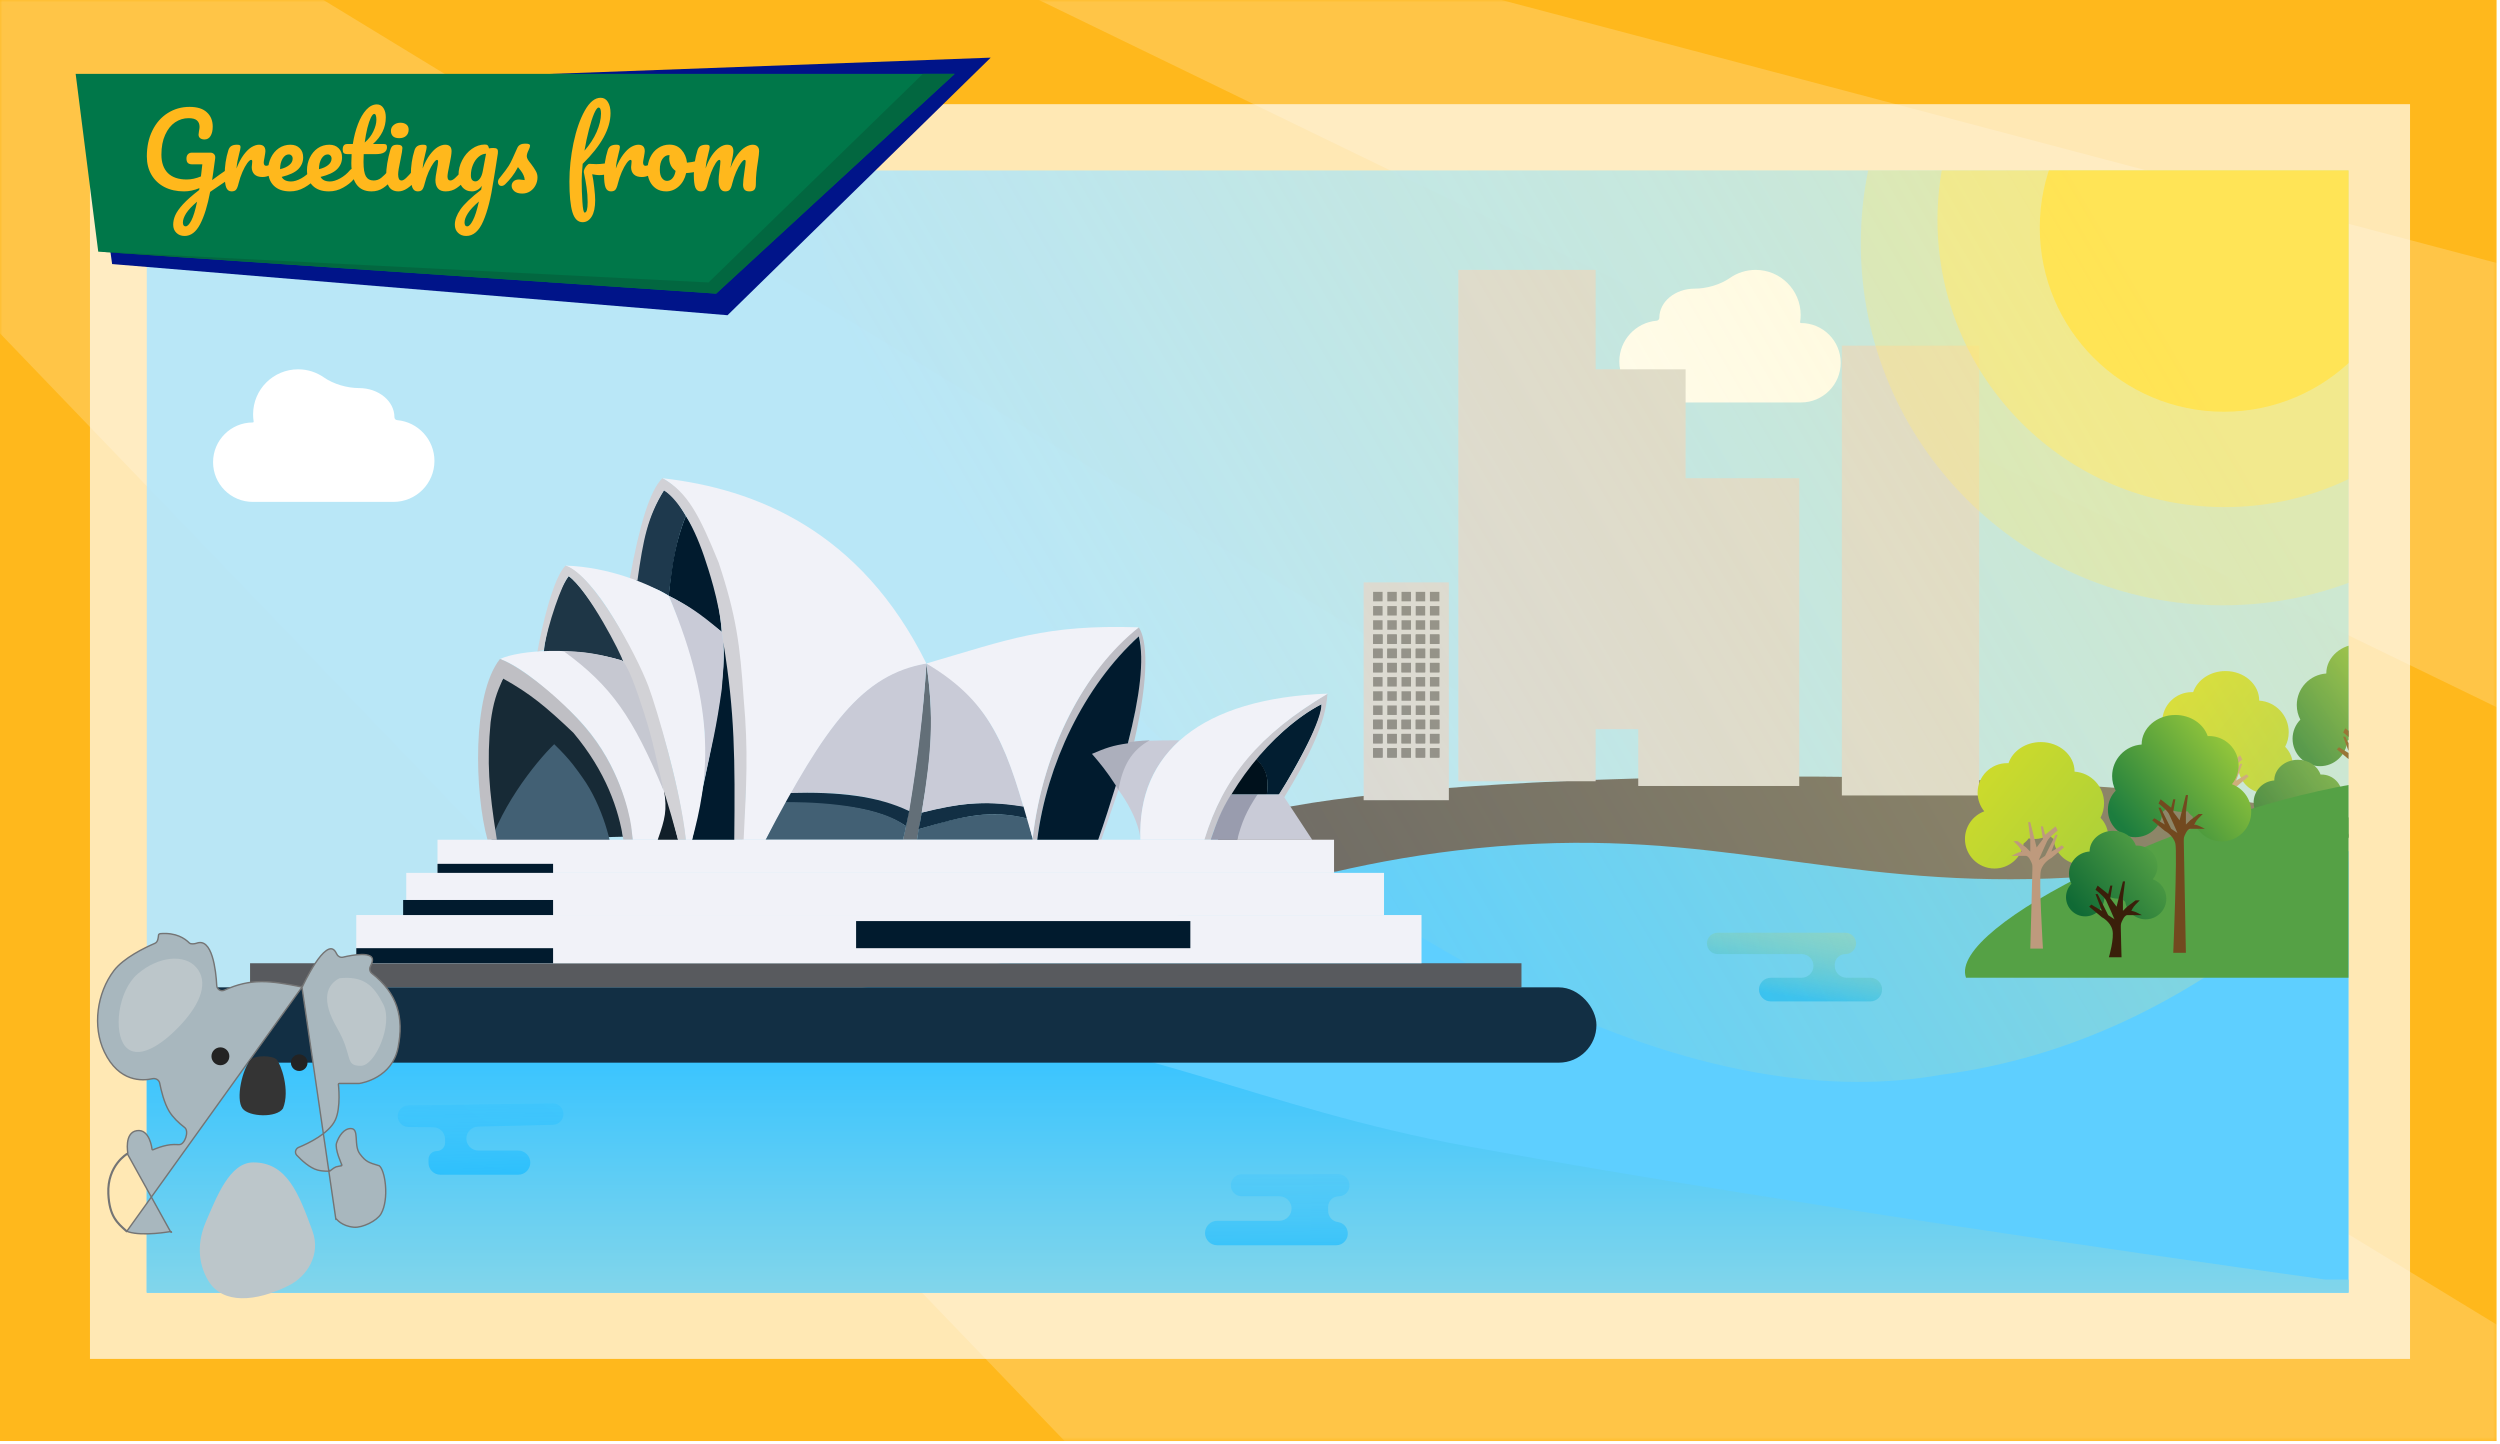 <svg width="528" height="305" viewBox="0 0 528 305" fill="none" xmlns="http://www.w3.org/2000/svg">
<path d="M0 0H527.277V304.345H0V0Z" fill="#FFB81C"/>
<mask id="mask0_102_275" style="mask-type:alpha" maskUnits="userSpaceOnUse" x="0" y="0" width="528" height="305">
<path d="M0 0H527.277V304.345H0V0Z" fill="#FFB81C"/>
</mask>
<g mask="url(#mask0_102_275)">
<path d="M-66.575 1.141L-14.076 -50.217L609.45 329.834L441.3 529.56L-66.575 1.141Z" fill="white" fill-opacity="0.19"/>
<path d="M190.025 -14.266L214.183 -27.201L828.198 135.053L734.993 250.133L190.025 -14.266Z" fill="white" fill-opacity="0.19"/>
</g>
<rect x="19" y="22" width="490" height="265" fill="white" fill-opacity="0.67"/>
<g clip-path="url(#clip0_102_275)">
<rect width="465" height="237" transform="translate(31 36)" fill="#AFE5FF" fill-opacity="0.87"/>
<path fill-rule="evenodd" clip-rule="evenodd" d="M365.708 85C361.743 85 354.616 85 350.651 85C345.873 85 342 81.127 342 76.349C342 71.827 345.469 68.116 349.891 67.731C350.21 67.703 350.453 67.424 350.453 67.104C350.453 63.712 353.794 60.962 357.915 60.962C360.422 60.962 363.304 60.136 365.361 58.703C366.901 57.629 368.773 57 370.792 57C376.044 57 380.302 61.258 380.302 66.509C380.302 67.02 380.261 67.522 380.184 68.011C380.166 68.124 380.254 68.226 380.368 68.226C385 68.226 388.755 71.981 388.755 76.613C388.755 81.245 385 85 380.368 85C376.445 85 369.631 85 365.708 85Z" fill="white"/>
<ellipse cx="376.5" cy="176.5" rx="119.5" ry="12.5" fill="#6C6965"/>
<path d="M201.518 205.391C129.889 218.504 15.868 225.244 15.868 225.244H10V301H504V178.746C504 178.746 460.877 184.498 433.048 185.538C387.371 187.244 361.746 174.902 316.216 178.746C270.269 182.625 246.804 197.101 201.518 205.391Z" fill="#5ECFFF"/>
<path fill-rule="evenodd" clip-rule="evenodd" d="M491.313 142.232L491.313 142.246C487.833 142.476 485.081 145.371 485.081 148.909C485.081 150.021 485.353 151.069 485.834 151.992C484.818 153.034 484.191 154.459 484.191 156.031C484.191 159.227 486.782 161.817 489.978 161.817C493.019 161.817 495.513 159.471 495.747 156.489C496.095 156.23 496.405 155.921 496.665 155.572C497.562 156.144 498.628 156.476 499.77 156.476C500.196 156.476 500.61 156.43 501.009 156.343C501.298 156.759 501.656 157.123 502.067 157.419C502.521 160.413 505.107 162.708 508.228 162.708C511.669 162.708 514.459 159.918 514.459 156.476C514.459 153.792 512.762 151.504 510.383 150.627C511.262 149.553 511.789 148.179 511.789 146.683C511.789 143.242 508.999 140.452 505.557 140.452C505.459 140.452 505.361 140.454 505.264 140.458C504.392 137.881 501.664 136 498.435 136C494.502 136 491.313 138.79 491.313 142.232Z" fill="url(#paint0_linear_102_275)"/>
<path d="M500.661 152.915H501.106L500.661 156.476V159.147L501.551 158.257L503.331 156.921H504.222C504.222 156.921 503.911 157.245 503.331 157.811C502.752 158.378 502.441 159.147 502.441 159.147C502.441 159.147 502.886 159.147 503.777 159.592L504.667 160.037H501.551C501.551 160.037 501.106 160.037 500.661 160.927C500.216 161.818 500.216 161.818 500.216 162.708C500.216 163.598 500.661 186.232 500.661 186.232H497.99C497.99 186.232 498.88 164.933 498.435 163.153C497.99 161.372 496.209 160.482 496.209 160.482L493.539 158.257L493.984 157.811L496.209 159.147L494.874 155.586H495.319L497.545 160.037L498.88 160.927C498.88 160.927 497.545 157.811 497.1 156.921C496.655 156.031 494.874 154.696 494.874 154.696L495.319 153.805L497.545 155.586L497.99 153.805H498.435L497.99 156.476L499.325 158.257L500.661 152.915Z" fill="#72491F"/>
<path fill-rule="evenodd" clip-rule="evenodd" d="M477.147 147.957L477.147 147.972C480.626 148.201 483.378 151.096 483.378 154.634C483.378 155.746 483.106 156.795 482.625 157.717C483.642 158.76 484.268 160.185 484.268 161.756C484.268 164.952 481.678 167.543 478.482 167.543C475.44 167.543 472.947 165.196 472.713 162.215C472.364 161.956 472.055 161.647 471.795 161.298C470.898 161.87 469.832 162.201 468.689 162.201C468.264 162.201 467.85 162.155 467.45 162.068C467.161 162.484 466.803 162.848 466.393 163.144C465.938 166.139 463.353 168.433 460.232 168.433C456.79 168.433 454 165.643 454 162.201C454 159.517 455.697 157.229 458.077 156.352C457.198 155.278 456.671 153.905 456.671 152.409C456.671 148.967 459.461 146.177 462.903 146.177C463.001 146.177 463.098 146.179 463.195 146.184C464.068 143.606 466.795 141.726 470.025 141.726C473.958 141.726 477.147 144.516 477.147 147.957Z" fill="url(#paint1_linear_102_275)"/>
<path d="M467.799 158.641H467.354L467.799 162.202V164.872L466.909 163.982L465.128 162.647H464.238C464.238 162.647 464.549 162.97 465.128 163.537C465.708 164.104 466.018 164.872 466.018 164.872C466.018 164.872 465.573 164.872 464.683 165.317L463.793 165.763H466.909C466.909 165.763 467.354 165.763 467.799 166.653C468.244 167.543 468.244 167.543 468.244 168.433C468.244 169.324 467.799 185.348 467.799 185.348H470.47C470.47 185.348 469.579 170.659 470.024 168.878C470.47 167.098 472.25 166.208 472.25 166.208L474.921 163.982L474.476 163.537L472.25 164.872L473.585 161.311H473.14L470.915 165.763L469.579 166.653C469.579 166.653 470.915 163.537 471.36 162.647C471.805 161.756 473.585 160.421 473.585 160.421L473.14 159.531L470.915 161.311L470.47 159.531H470.024L470.47 162.202L469.134 163.982L467.799 158.641Z" fill="#BE9A7D"/>
<path fill-rule="evenodd" clip-rule="evenodd" d="M480.327 164.828L480.327 164.838C477.891 164.999 475.965 167.025 475.965 169.502C475.965 170.28 476.155 171.014 476.492 171.66C475.78 172.39 475.342 173.387 475.342 174.487C475.342 176.724 477.155 178.538 479.393 178.538C481.522 178.538 483.267 176.895 483.431 174.808C483.675 174.627 483.891 174.41 484.073 174.167C484.701 174.567 485.447 174.799 486.247 174.799C486.545 174.799 486.835 174.767 487.115 174.706C487.317 174.997 487.568 175.252 487.855 175.459C488.173 177.555 489.983 179.161 492.168 179.161C494.577 179.161 496.53 177.208 496.53 174.799C496.53 172.92 495.342 171.318 493.676 170.704C494.291 169.952 494.66 168.991 494.66 167.944C494.66 165.535 492.707 163.582 490.298 163.582C490.229 163.582 490.161 163.583 490.093 163.586C489.482 161.782 487.573 160.466 485.313 160.466C482.559 160.466 480.327 162.419 480.327 164.828Z" fill="url(#paint2_linear_102_275)"/>
<path d="M487.36 171.149H487.805L487.36 174.71V177.381L488.25 176.49L490.031 175.155H490.921C490.921 175.155 490.61 175.479 490.031 176.045C489.451 176.612 489.14 177.381 489.14 177.381C489.14 177.381 489.585 177.381 490.476 177.826L491.366 178.271H488.25C488.25 178.271 487.805 178.271 487.36 179.161C486.915 180.051 486.915 180.051 486.915 180.942C486.915 181.832 487.069 187.173 487.069 187.173H484.398C484.398 187.173 485.579 183.167 485.134 181.387C484.689 179.606 482.909 178.716 482.909 178.716L480.238 176.49L480.683 176.045L482.909 177.381L481.573 173.82H482.018L484.244 178.271L485.579 179.161C485.579 179.161 484.244 176.045 483.799 175.155C483.354 174.265 481.573 172.929 481.573 172.929L482.018 172.039L484.244 173.82L484.689 172.039H485.134L484.689 174.71L486.024 176.49L487.36 171.149Z" fill="#3A1F0A"/>
<path d="M310.198 242.145C381.827 255.257 491.132 270.244 491.132 270.244H497V346H3V223.746C3 223.746 46.671 222.706 74.5 223.746C120.176 225.452 149.97 211.656 195.5 215.5C241.447 219.379 264.912 233.855 310.198 242.145Z" fill="url(#paint3_linear_102_275)"/>
<rect x="288" y="123" width="18" height="46" fill="#D9D9D9"/>
<rect x="308" y="57" width="29" height="108" fill="#D9D9D9"/>
<rect x="333" y="78" width="23" height="76" fill="#D9D9D9"/>
<rect x="346" y="101" width="34" height="65" fill="#D9D9D9"/>
<rect x="389" y="73" width="29" height="95" fill="#D9D9D9"/>
<rect x="290" y="125" width="2" height="2" fill="#8B8B8B"/>
<rect x="293" y="125" width="2" height="2" fill="#8B8B8B"/>
<rect x="296" y="125" width="2" height="2" fill="#8B8B8B"/>
<rect x="299" y="125" width="2" height="2" fill="#8B8B8B"/>
<rect x="302" y="125" width="2" height="2" fill="#8B8B8B"/>
<rect x="290" y="128" width="2" height="2" fill="#8B8B8B"/>
<rect x="293" y="128" width="2" height="2" fill="#8B8B8B"/>
<rect x="296" y="128" width="2" height="2" fill="#8B8B8B"/>
<rect x="299" y="128" width="2" height="2" fill="#8B8B8B"/>
<rect x="302" y="128" width="2" height="2" fill="#8B8B8B"/>
<rect x="290" y="131" width="2" height="2" fill="#8B8B8B"/>
<rect x="293" y="131" width="2" height="2" fill="#8B8B8B"/>
<rect x="296" y="131" width="2" height="2" fill="#8B8B8B"/>
<rect x="299" y="131" width="2" height="2" fill="#8B8B8B"/>
<rect x="302" y="131" width="2" height="2" fill="#8B8B8B"/>
<rect x="290" y="134" width="2" height="2" fill="#8B8B8B"/>
<rect x="293" y="134" width="2" height="2" fill="#8B8B8B"/>
<rect x="296" y="134" width="2" height="2" fill="#8B8B8B"/>
<rect x="299" y="134" width="2" height="2" fill="#8B8B8B"/>
<rect x="302" y="134" width="2" height="2" fill="#8B8B8B"/>
<rect x="290" y="137" width="2" height="2" fill="#8B8B8B"/>
<rect x="293" y="137" width="2" height="2" fill="#8B8B8B"/>
<rect x="296" y="137" width="2" height="2" fill="#8B8B8B"/>
<rect x="299" y="137" width="2" height="2" fill="#8B8B8B"/>
<rect x="302" y="137" width="2" height="2" fill="#8B8B8B"/>
<rect x="290" y="140" width="2" height="2" fill="#8B8B8B"/>
<rect x="293" y="140" width="2" height="2" fill="#8B8B8B"/>
<rect x="296" y="140" width="2" height="2" fill="#8B8B8B"/>
<rect x="299" y="140" width="2" height="2" fill="#8B8B8B"/>
<rect x="302" y="140" width="2" height="2" fill="#8B8B8B"/>
<rect x="290" y="134" width="2" height="2" fill="#8B8B8B"/>
<rect x="293" y="134" width="2" height="2" fill="#8B8B8B"/>
<rect x="296" y="134" width="2" height="2" fill="#8B8B8B"/>
<rect x="299" y="134" width="2" height="2" fill="#8B8B8B"/>
<rect x="302" y="134" width="2" height="2" fill="#8B8B8B"/>
<rect x="290" y="137" width="2" height="2" fill="#8B8B8B"/>
<rect x="293" y="137" width="2" height="2" fill="#8B8B8B"/>
<rect x="296" y="137" width="2" height="2" fill="#8B8B8B"/>
<rect x="299" y="137" width="2" height="2" fill="#8B8B8B"/>
<rect x="302" y="137" width="2" height="2" fill="#8B8B8B"/>
<rect x="290" y="140" width="2" height="2" fill="#8B8B8B"/>
<rect x="293" y="140" width="2" height="2" fill="#8B8B8B"/>
<rect x="296" y="140" width="2" height="2" fill="#8B8B8B"/>
<rect x="299" y="140" width="2" height="2" fill="#8B8B8B"/>
<rect x="302" y="140" width="2" height="2" fill="#8B8B8B"/>
<rect x="290" y="143" width="2" height="2" fill="#8B8B8B"/>
<rect x="293" y="143" width="2" height="2" fill="#8B8B8B"/>
<rect x="296" y="143" width="2" height="2" fill="#8B8B8B"/>
<rect x="299" y="143" width="2" height="2" fill="#8B8B8B"/>
<rect x="302" y="143" width="2" height="2" fill="#8B8B8B"/>
<rect x="290" y="146" width="2" height="2" fill="#8B8B8B"/>
<rect x="293" y="146" width="2" height="2" fill="#8B8B8B"/>
<rect x="296" y="146" width="2" height="2" fill="#8B8B8B"/>
<rect x="299" y="146" width="2" height="2" fill="#8B8B8B"/>
<rect x="302" y="146" width="2" height="2" fill="#8B8B8B"/>
<rect x="290" y="149" width="2" height="2" fill="#8B8B8B"/>
<rect x="293" y="149" width="2" height="2" fill="#8B8B8B"/>
<rect x="296" y="149" width="2" height="2" fill="#8B8B8B"/>
<rect x="299" y="149" width="2" height="2" fill="#8B8B8B"/>
<rect x="302" y="149" width="2" height="2" fill="#8B8B8B"/>
<rect x="290" y="152" width="2" height="2" fill="#8B8B8B"/>
<rect x="293" y="152" width="2" height="2" fill="#8B8B8B"/>
<rect x="296" y="152" width="2" height="2" fill="#8B8B8B"/>
<rect x="299" y="152" width="2" height="2" fill="#8B8B8B"/>
<rect x="302" y="152" width="2" height="2" fill="#8B8B8B"/>
<rect x="290" y="155" width="2" height="2" fill="#8B8B8B"/>
<rect x="293" y="155" width="2" height="2" fill="#8B8B8B"/>
<rect x="296" y="155" width="2" height="2" fill="#8B8B8B"/>
<rect x="299" y="155" width="2" height="2" fill="#8B8B8B"/>
<rect x="302" y="155" width="2" height="2" fill="#8B8B8B"/>
<rect x="290" y="158" width="2" height="2" fill="#8B8B8B"/>
<rect x="293" y="158" width="2" height="2" fill="#8B8B8B"/>
<rect x="296" y="158" width="2" height="2" fill="#8B8B8B"/>
<rect x="299" y="158" width="2" height="2" fill="#8B8B8B"/>
<rect x="302" y="158" width="2" height="2" fill="#8B8B8B"/>
<rect x="290" y="152" width="2" height="2" fill="#8B8B8B"/>
<rect x="293" y="152" width="2" height="2" fill="#8B8B8B"/>
<rect x="296" y="152" width="2" height="2" fill="#8B8B8B"/>
<rect x="299" y="152" width="2" height="2" fill="#8B8B8B"/>
<rect x="302" y="152" width="2" height="2" fill="#8B8B8B"/>
<rect x="290" y="155" width="2" height="2" fill="#8B8B8B"/>
<rect x="293" y="155" width="2" height="2" fill="#8B8B8B"/>
<rect x="296" y="155" width="2" height="2" fill="#8B8B8B"/>
<rect x="299" y="155" width="2" height="2" fill="#8B8B8B"/>
<rect x="302" y="155" width="2" height="2" fill="#8B8B8B"/>
<rect x="290" y="158" width="2" height="2" fill="#8B8B8B"/>
<rect x="293" y="158" width="2" height="2" fill="#8B8B8B"/>
<rect x="296" y="158" width="2" height="2" fill="#8B8B8B"/>
<rect x="299" y="158" width="2" height="2" fill="#8B8B8B"/>
<rect x="302" y="158" width="2" height="2" fill="#8B8B8B"/>
<path d="M389.75 197H362.75C361.507 197 360.5 198.007 360.5 199.25C360.5 200.493 361.507 201.5 362.75 201.5H380.5C381.881 201.5 383 202.619 383 204C383 205.381 381.881 206.5 380.5 206.5H374C372.619 206.5 371.5 207.619 371.5 209C371.5 210.381 372.619 211.5 374 211.5H395C396.381 211.5 397.5 210.381 397.5 209C397.5 207.619 396.381 206.5 395 206.5H390C388.619 206.5 387.5 205.381 387.5 204V203.75C387.5 202.507 388.507 201.5 389.75 201.5C390.993 201.5 392 200.493 392 199.25C392 198.007 390.993 197 389.75 197Z" fill="url(#paint4_linear_102_275)"/>
<path d="M282.672 248H262.272C260.987 248 259.944 249.042 259.944 250.328C259.944 251.613 260.987 252.655 262.272 252.655H270.192C271.62 252.655 272.778 253.813 272.778 255.241C272.778 256.67 271.62 257.828 270.192 257.828H257.086C255.658 257.828 254.5 258.985 254.5 260.414C254.5 261.842 255.658 263 257.086 263H282.193C283.68 263 284.828 261.691 284.635 260.217L284.627 260.16C284.487 259.089 283.645 258.246 282.574 258.103C281.387 257.946 280.5 256.933 280.5 255.736V255.5V254.905C280.5 253.663 281.507 252.655 282.75 252.655C283.993 252.655 285 251.648 285 250.405V250.328C285 249.042 283.958 248 282.672 248Z" fill="url(#paint5_linear_102_275)"/>
<path d="M116.707 233.033L86.245 233.468C85 233.486 84 234.5 84 235.745C84 236.994 85.006 238.01 86.255 238.023L91.513 238.075C92.89 238.089 94 239.21 94 240.588V241.35C94 242.316 93.216 243.1 92.25 243.1C91.284 243.1 90.5 243.884 90.5 244.85V245.6C90.5 246.981 91.619 248.1 93 248.1H109.45C110.858 248.1 112 246.958 112 245.55C112 244.142 110.858 243 109.45 243H101.03C99.633 243 98.5 241.867 98.5 240.47C98.5 239.096 99.596 237.973 100.969 237.94L116.794 237.554C118.021 237.524 119 236.521 119 235.294C119 234.032 117.968 233.015 116.707 233.033Z" fill="url(#paint6_linear_102_275)"/>
<ellipse cx="469.423" cy="51.423" rx="76.422" ry="76.424" fill="#FFE974" fill-opacity="0.33"/>
<ellipse cx="469.853" cy="46.451" rx="60.653" ry="60.651" fill="#FFE974" fill-opacity="0.6"/>
<ellipse cx="469.68" cy="48.08" rx="38.88" ry="38.88" fill="#FFE249"/>
<path d="M570.5 -4C578.984 61.45 519.78 212.757 409.966 226.991C315 244 181.311 112.997 172.827 47.546C164.343 -17.904 246.488 -82.501 356.302 -96.736C466.117 -110.97 562.016 -69.451 570.5 -4Z" fill="url(#paint7_linear_102_275)" fill-opacity="0.29"/>
<path d="M500.721 165C462.425 170.694 411.221 195.5 415.221 206.5H504.721L500.721 165Z" fill="#55A145"/>
<path fill-rule="evenodd" clip-rule="evenodd" d="M452.313 157.232L452.313 157.246C448.833 157.476 446.081 160.371 446.081 163.909C446.081 165.021 446.353 166.069 446.834 166.992C445.818 168.034 445.191 169.459 445.191 171.031C445.191 174.227 447.782 176.817 450.978 176.817C454.019 176.817 456.513 174.471 456.747 171.489C457.095 171.23 457.405 170.921 457.665 170.572C458.562 171.144 459.628 171.476 460.77 171.476C461.196 171.476 461.61 171.43 462.009 171.343C462.298 171.759 462.656 172.123 463.067 172.419C463.521 175.413 466.107 177.708 469.228 177.708C472.669 177.708 475.459 174.918 475.459 171.476C475.459 168.792 473.762 166.504 471.383 165.627C472.262 164.553 472.789 163.179 472.789 161.683C472.789 158.242 469.999 155.452 466.557 155.452C466.459 155.452 466.361 155.454 466.264 155.458C465.392 152.881 462.664 151 459.435 151C455.502 151 452.313 153.79 452.313 157.232Z" fill="url(#paint8_linear_102_275)"/>
<path d="M461.661 167.915H462.106L461.661 171.476V174.147L462.551 173.257L464.331 171.921H465.222C465.222 171.921 464.911 172.245 464.331 172.811C463.752 173.378 463.441 174.147 463.441 174.147C463.441 174.147 463.886 174.147 464.777 174.592L465.667 175.037H462.551C462.551 175.037 462.106 175.037 461.661 175.927C461.216 176.818 461.216 176.818 461.216 177.708C461.216 178.598 461.661 201.232 461.661 201.232H458.99C458.99 201.232 459.88 179.933 459.435 178.153C458.99 176.372 457.209 175.482 457.209 175.482L454.539 173.257L454.984 172.811L457.209 174.147L455.874 170.586H456.319L458.545 175.037L459.88 175.927C459.88 175.927 458.545 172.811 458.1 171.921C457.655 171.031 455.874 169.696 455.874 169.696L456.319 168.805L458.545 170.586L458.99 168.805H459.435L458.99 171.476L460.325 173.257L461.661 167.915Z" fill="#72491F"/>
<path fill-rule="evenodd" clip-rule="evenodd" d="M438.147 162.957L438.147 162.972C441.626 163.201 444.378 166.096 444.378 169.634C444.378 170.746 444.106 171.795 443.625 172.717C444.642 173.76 445.268 175.185 445.268 176.756C445.268 179.952 442.678 182.543 439.482 182.543C436.44 182.543 433.947 180.196 433.713 177.215C433.364 176.956 433.055 176.647 432.795 176.298C431.898 176.87 430.832 177.201 429.689 177.201C429.264 177.201 428.85 177.155 428.45 177.068C428.161 177.484 427.803 177.848 427.393 178.144C426.938 181.139 424.353 183.433 421.232 183.433C417.79 183.433 415 180.643 415 177.201C415 174.517 416.697 172.229 419.077 171.352C418.198 170.278 417.671 168.905 417.671 167.409C417.671 163.967 420.461 161.177 423.903 161.177C424.001 161.177 424.098 161.179 424.195 161.184C425.068 158.606 427.795 156.726 431.025 156.726C434.958 156.726 438.147 159.516 438.147 162.957Z" fill="url(#paint9_linear_102_275)"/>
<path d="M428.799 173.641H428.354L428.799 177.202V179.872L427.909 178.982L426.128 177.647H425.238C425.238 177.647 425.549 177.97 426.128 178.537C426.708 179.104 427.018 179.872 427.018 179.872C427.018 179.872 426.573 179.872 425.683 180.317L424.793 180.763H427.909C427.909 180.763 428.354 180.763 428.799 181.653C429.244 182.543 429.244 182.543 429.244 183.433C429.244 184.324 428.799 200.348 428.799 200.348H431.47C431.47 200.348 430.579 185.659 431.024 183.878C431.47 182.098 433.25 181.208 433.25 181.208L435.921 178.982L435.476 178.537L433.25 179.872L434.585 176.311H434.14L431.915 180.763L430.579 181.653C430.579 181.653 431.915 178.537 432.36 177.647C432.805 176.756 434.585 175.421 434.585 175.421L434.14 174.531L431.915 176.311L431.47 174.531H431.024L431.47 177.202L430.134 178.982L428.799 173.641Z" fill="#BE9A7D"/>
<path fill-rule="evenodd" clip-rule="evenodd" d="M441.327 179.828L441.327 179.838C438.891 179.999 436.965 182.025 436.965 184.502C436.965 185.28 437.155 186.014 437.492 186.66C436.78 187.39 436.342 188.387 436.342 189.487C436.342 191.724 438.155 193.538 440.393 193.538C442.522 193.538 444.267 191.895 444.431 189.808C444.675 189.627 444.891 189.41 445.073 189.167C445.701 189.567 446.447 189.799 447.247 189.799C447.545 189.799 447.835 189.767 448.115 189.706C448.317 189.997 448.568 190.252 448.855 190.459C449.173 192.555 450.983 194.161 453.168 194.161C455.577 194.161 457.53 192.208 457.53 189.799C457.53 187.92 456.342 186.318 454.676 185.704C455.291 184.952 455.66 183.991 455.66 182.944C455.66 180.535 453.707 178.582 451.298 178.582C451.229 178.582 451.161 178.583 451.093 178.586C450.482 176.782 448.573 175.466 446.313 175.466C443.559 175.466 441.327 177.419 441.327 179.828Z" fill="url(#paint10_linear_102_275)"/>
<path d="M448.36 186.149H448.805L448.36 189.71V192.381L449.25 191.49L451.031 190.155H451.921C451.921 190.155 451.61 190.479 451.031 191.045C450.451 191.612 450.14 192.381 450.14 192.381C450.14 192.381 450.585 192.381 451.476 192.826L452.366 193.271H449.25C449.25 193.271 448.805 193.271 448.36 194.161C447.915 195.051 447.915 195.051 447.915 195.942C447.915 196.832 448.069 202.173 448.069 202.173H445.398C445.398 202.173 446.579 198.167 446.134 196.387C445.689 194.606 443.909 193.716 443.909 193.716L441.238 191.49L441.683 191.045L443.909 192.381L442.573 188.82H443.018L445.244 193.271L446.579 194.161C446.579 194.161 445.244 191.045 444.799 190.155C444.354 189.265 442.573 187.929 442.573 187.929L443.018 187.039L445.244 188.82L445.689 187.039H446.134L445.689 189.71L447.024 191.49L448.36 186.149Z" fill="#3A1F0A"/>
<path d="M270.204 167.808H267.565C267.893 164.814 267.816 162.959 265.255 160.172C270.095 154.737 275.152 150.629 279.11 148.72C279.44 151.265 275.816 158.393 270.204 167.808Z" fill="#021E31"/>
<path d="M267.564 167.808H259.846C261.416 165.108 262.263 163.52 265.255 160.172C267.894 162.717 267.894 164.944 267.564 167.808Z" fill="#00111C"/>
<path d="M255.689 177.351H254.292C258.658 163.671 265.346 155.636 280.353 146.492C280.023 152.855 276.201 160.253 271.193 168.443L269.874 168.125C274.492 161.126 279.11 151.9 279.11 148.719C268.224 154.445 258.658 167.535 255.689 177.351Z" fill="#C8C8CE"/>
<path d="M193.672 177.351H190.703C192.682 169.398 195.321 148.083 195.651 140.13C197.63 154.128 196.482 161.529 193.672 177.351Z" fill="#636F78"/>
<path d="M194.002 175.124L193.672 177.351H218.124L217.093 172.898C209.833 171.098 204.28 171.978 194.002 175.124Z" fill="#426074"/>
<path d="M194.661 171.625C194.444 173.011 194.291 173.777 194.001 175.125C203.898 172.261 209.133 170.954 217.093 172.898L216.433 170.353C209.506 169.08 202.908 169.398 194.661 171.625Z" fill="#122F44"/>
<path d="M216.104 170.352C207.134 168.935 202.534 169.745 194.662 171.625C196.727 158.847 197.307 151.295 195.651 140.13C204.888 144.902 211.485 152.855 216.104 170.352Z" fill="#C9CBD7"/>
<path d="M192.022 171.307C184.168 168.012 178.489 167.163 166.951 167.489C176.188 150.946 184.105 141.721 195.651 140.13C194.991 150.628 194.002 159.218 192.022 171.307Z" fill="#C9CBD7"/>
<path d="M166.621 167.49L165.632 169.716C177.507 169.716 185.425 170.671 191.362 174.488L192.022 171.307C185.425 168.126 177.178 167.171 166.621 167.49Z" fill="#122F44"/>
<path d="M190.703 177.351H161.673L165.632 169.398H165.632C169.261 169.398 184.765 169.398 191.362 174.488L191.033 176.079L190.703 177.351Z" fill="#426074"/>
<path d="M219.072 177.351H218.083C220.062 157.309 230.948 139.175 240.515 132.495C242.247 135.149 242.824 142.357 239.525 156.673C239.115 156.753 239.072 156.719 238.205 156.991C240.185 149.674 241.834 137.585 240.515 134.403C226.33 147.765 220.386 165.899 219.072 177.351Z" fill="#BEBEC5"/>
<path d="M240.514 132.495C220.722 131.858 213.134 135.04 195.651 140.13C210.166 148.719 212.805 158.582 218.083 177.033C220.392 157.945 228.969 141.721 240.514 132.495Z" fill="#F1F2F8"/>
<path d="M195.651 140.13C182.023 142.514 174.415 153.127 161.674 177.352H159.364H156.725C160.354 145.22 151.447 106.726 139.902 101C159.694 103.227 181.796 112.135 195.651 140.13Z" fill="#F1F2F8"/>
<path d="M141.221 125.814C138.824 124.273 137.085 123.841 134.293 122.951C135.56 113.93 136.932 108.635 140.231 103.545C142.54 104.817 143.449 106.673 144.85 108.953C142.87 114.043 142.211 117.861 141.221 125.814Z" fill="#1E394D"/>
<path d="M144.85 108.953C148.808 114.68 151.777 124.86 152.437 133.449C148.148 130.268 145.815 128.126 141.221 125.814C142.032 118.405 142.695 114.534 144.85 108.953Z" fill="#011B2E"/>
<path d="M114.837 137.822C114.835 137.849 114.833 137.876 114.83 137.903C114.803 137.877 114.804 137.849 114.837 137.822C115.186 133.664 117.159 125.787 120.109 121.678C123.737 124.223 131.324 136.949 131.654 139.812C130.555 139.282 127.3 138.412 121.758 137.903C116.905 137.457 115.07 137.63 114.837 137.822Z" fill="#1E3646"/>
<rect x="52.813" y="203.438" width="268.522" height="5.09" fill="#585A5E"/>
<path d="M106.502 142.993C101.224 149.674 102.515 168.55 104.934 177.351L131.573 176.715L131.243 173.534C130.803 170.459 128.472 162.59 122.666 155.718C116.86 148.847 109.471 144.266 106.502 142.993Z" fill="#172A36"/>
<g filter="url(#filter0_i_102_275)">
<path d="M104.934 177.669C107.046 167.489 115.6 156.884 119.449 153.173C123.078 156.672 124.397 158.808 125.387 160.172C129.675 166.08 131.984 175.124 131.655 177.669L104.934 177.669Z" fill="#426074"/>
</g>
<path d="M131.325 139.494C121.296 136.44 109.882 137.267 105.594 139.176C110.872 141.084 116.48 146.74 118.789 148.72C127.696 156.355 132.314 166.217 133.634 177.351H143.2C141.001 166.747 135.547 143.82 131.325 139.494Z" fill="#F1F2F8"/>
<path d="M132.974 122.315L134.623 122.633C135.868 113.863 136.741 109.31 140.231 103.545C143.53 105.772 146.829 111.498 149.138 118.815C149.138 118.815 152.107 127.405 152.437 133.45C152.767 136.313 155.736 156.991 154.746 177.352H157.055C157.62 165.676 158.086 158.844 157.055 147.447C156.3 136.311 155.52 130.066 151.777 118.815C147.685 108.79 145.231 103.947 139.901 101C137.262 103.545 135.099 110.733 132.974 122.315Z" fill="#D1D1D6"/>
<path d="M105.594 139.175C99.632 146.683 100.222 167.46 102.955 177.351H104.934C103.195 166.461 102.837 160.955 103.615 152.537C104.193 148.273 104.871 146.398 106.254 143.311C111.943 146.478 115.192 149.151 121.098 154.764C128.026 163.035 130.665 170.989 131.655 177.351H133.634L133.304 174.488C132.807 171.032 130.539 161.763 123.738 153.755C118.38 147.447 109.999 140.766 105.594 139.175Z" fill="#BFBFC4"/>
<path d="M232.597 177.351H231.938C233.587 172.897 234.247 170.034 235.566 165.898C233.917 163.035 232.927 161.763 230.618 159.218C236.886 156.673 238.865 156.354 249.091 156.354C242.164 163.035 240.844 169.398 240.844 177.033C240.185 171.943 236.226 166.853 236.226 166.853L232.597 177.351Z" fill="#C9CBD7"/>
<path d="M254.37 177.351H240.845C240.185 158.899 253.71 147.447 280.43 146.492C265.893 155.082 258.328 164.308 254.37 177.351Z" fill="#F1F2F8"/>
<path d="M277.132 177.351H261.297C261.297 174.806 263.277 170.67 265.586 167.807H270.864L277.132 177.351Z" fill="#C9CBD7"/>
<path d="M242.824 156.354C238.916 156.483 233.917 157.309 229.958 159.218C232.268 161.763 234.247 163.672 236.226 166.853C237.061 161.783 238.998 158.443 242.824 156.354Z" fill="#ACAFBC"/>
<rect x="35" y="208.529" width="302.169" height="15.907" rx="7.953" fill="#122F44"/>
<rect x="75.245" y="193.258" width="224.978" height="10.18" fill="#F1F2F8"/>
<rect x="85.801" y="184.351" width="206.504" height="8.908" fill="#F1F2F8"/>
<rect x="92.399" y="177.351" width="189.351" height="6.999" fill="#F1F2F8"/>
<path d="M140.231 166.854C141.634 170.694 142.013 172.52 143.2 177.352H138.912C140.472 172.929 140.927 171.133 140.231 166.854Z" fill="#111F29"/>
<path d="M155.076 177.351H146.169C150.128 158.263 153.475 143.732 152.767 135.676C155.201 150.56 155.252 160.281 155.076 177.351Z" fill="#011B2E"/>
<path d="M141.221 125.814C145.28 127.863 147.689 129.404 152.437 133.449C153.15 137.647 152.824 140.533 152.437 145.538C151.345 153.501 150.274 157.96 148.478 165.899L148.808 154.764C148.11 147.909 147.202 144.226 145.509 138.221C143.741 132.78 143.063 130.1 141.221 125.814Z" fill="#C9CBD7"/>
<path d="M146.169 177.351H144.85C141.221 149.674 128.686 123.587 119.449 119.451C128.686 119.769 136.933 123.269 141.221 125.814C151.777 150.628 149.468 165.262 146.169 177.351Z" fill="#F1F2F8"/>
<path d="M231.938 177.352H219.073C221.052 161.445 228.969 144.902 240.515 134.404C241.729 139.284 240.7 147.279 238.206 156.991C234.934 157.451 233.551 157.975 230.618 159.218C232.268 161.127 233.67 162.805 235.671 165.899L235.628 166.039C234.527 169.584 233.288 173.576 231.938 177.352Z" fill="#011B2E"/>
<path d="M113.511 137.585L114.831 137.267C115.6 132.07 118.789 122.951 120.109 121.678C124.397 124.859 131.242 138.221 131.654 139.812C132.314 142.357 139.901 164.944 143.2 177.351H144.85C143.86 167.171 138.692 149.568 136.932 144.902C134.403 138.221 125.387 121.36 119.449 119.451C116.81 121.996 114.391 132.601 113.511 137.585Z" fill="#D2D2D6"/>
<path d="M119.119 137.585C121.758 137.585 124.727 137.585 131.325 139.494C132.644 140.448 134.392 145.52 135.943 150.31C137.922 156.423 138.582 160.213 140.231 167.171C133.622 151.288 129.078 144.875 119.119 137.585Z" fill="#C6C8D1"/>
<path d="M261.297 177.351H255.689C256.951 173.773 257.741 171.444 259.978 167.807H265.586C263.222 171.329 262.262 173.664 261.297 177.351Z" fill="#999CAE"/>
<rect x="92.399" y="182.442" width="24.411" height="1.909" fill="#011B2E"/>
<rect x="85.142" y="190.077" width="31.668" height="3.181" fill="#011B2E"/>
<rect x="75.245" y="200.257" width="41.565" height="3.181" fill="#011B2E"/>
<rect x="180.807" y="194.531" width="70.594" height="5.726" fill="#011B2E"/>
<path fill-rule="evenodd" clip-rule="evenodd" d="M68.047 106C72.012 106 79.139 106 83.104 106C87.882 106 91.755 102.127 91.755 97.349C91.755 92.827 88.286 89.116 83.864 88.731C83.545 88.703 83.302 88.424 83.302 88.104C83.302 84.712 79.961 81.962 75.84 81.962C73.332 81.962 70.451 81.136 68.394 79.703C66.854 78.629 64.982 78 62.962 78C57.711 78 53.453 82.257 53.453 87.509C53.453 88.02 53.493 88.522 53.571 89.011C53.589 89.124 53.501 89.226 53.387 89.226C48.755 89.226 45 92.981 45 97.613C45 102.245 48.755 106 53.387 106C57.31 106 64.124 106 68.047 106Z" fill="white"/>
</g>
<path d="M18.641 19.226L209.237 12.174L153.654 66.576L23.679 55.77L18.641 19.226Z" fill="#001489"/>
<path d="M15.978 15.598H201.628L151.223 62.01L20.749 53.15L15.978 15.598Z" fill="#007749"/>
<path d="M149.643 59.656L194.921 15.598H201.629L151.272 62.01L20.924 53.15L149.643 59.656Z" fill="#026740"/>
<path d="M48.338 35.691C48.519 35.691 48.659 35.782 48.756 35.963C48.868 36.131 48.924 36.347 48.924 36.612C48.924 36.933 48.875 37.184 48.777 37.365C48.679 37.547 48.526 37.707 48.317 37.846C47.494 38.39 46.183 39.283 44.383 40.525C43.839 43.412 43.135 45.686 42.27 47.346C41.405 49.006 40.31 49.836 38.985 49.836C38.273 49.836 37.695 49.612 37.248 49.166C36.802 48.734 36.579 48.162 36.579 47.45C36.579 46.795 36.725 46.132 37.018 45.463C37.311 44.793 37.855 44.019 38.65 43.14C39.459 42.261 40.596 41.257 42.061 40.127L42.123 39.73C41.021 40.19 39.94 40.42 38.88 40.42C37.318 40.42 35.944 40.12 34.758 39.52C33.573 38.907 32.652 38.042 31.996 36.926C31.341 35.81 31.013 34.513 31.013 33.034C31.013 30.97 31.404 29.149 32.185 27.573C32.966 25.983 34.04 24.755 35.407 23.89C36.788 23.012 38.329 22.572 40.031 22.572C41.663 22.572 42.884 22.956 43.693 23.723C44.516 24.476 44.927 25.48 44.927 26.736C44.927 27.559 44.774 28.221 44.467 28.724C44.174 29.212 43.748 29.456 43.191 29.456C42.814 29.456 42.507 29.365 42.27 29.184C42.047 29.003 41.935 28.752 41.935 28.431C41.935 28.291 41.963 28.054 42.019 27.719C42.102 27.329 42.144 27.022 42.144 26.799C42.144 26.213 41.963 25.759 41.6 25.439C41.252 25.118 40.659 24.957 39.822 24.957C38.803 24.957 37.855 25.25 36.976 25.836C36.111 26.422 35.414 27.301 34.884 28.473C34.354 29.63 34.089 31.025 34.089 32.657C34.089 34.331 34.542 35.629 35.449 36.549C36.369 37.456 37.695 37.909 39.424 37.909C40.387 37.909 41.391 37.693 42.437 37.261L42.73 34.708H40.596C40.205 34.708 39.906 34.617 39.696 34.436C39.487 34.241 39.382 33.927 39.382 33.494C39.382 33.104 39.487 32.797 39.696 32.574C39.906 32.35 40.184 32.239 40.533 32.239H44.446C44.753 32.239 45.004 32.343 45.199 32.553C45.408 32.748 45.492 33.034 45.45 33.411C45.408 33.857 45.269 34.868 45.032 36.444L44.802 38.035C45.918 37.198 46.936 36.472 47.856 35.859C48.038 35.747 48.198 35.691 48.338 35.691ZM39.215 47.806C39.578 47.806 39.975 47.395 40.408 46.572C40.84 45.749 41.245 44.423 41.621 42.596C40.561 43.503 39.794 44.319 39.32 45.044C38.859 45.783 38.629 46.432 38.629 46.99C38.629 47.534 38.825 47.806 39.215 47.806ZM48.899 40.42C48.369 40.42 47.992 40.141 47.769 39.583C47.559 39.025 47.455 38.132 47.455 36.905C47.455 35.092 47.713 33.369 48.229 31.737C48.355 31.332 48.557 31.039 48.836 30.858C49.129 30.663 49.533 30.565 50.049 30.565C50.328 30.565 50.524 30.6 50.635 30.67C50.747 30.739 50.803 30.872 50.803 31.067C50.803 31.29 50.698 31.793 50.489 32.574C50.349 33.132 50.238 33.62 50.154 34.038C50.07 34.457 50.001 34.973 49.945 35.587C50.405 34.387 50.921 33.411 51.493 32.657C52.065 31.904 52.623 31.367 53.167 31.046C53.725 30.725 54.234 30.565 54.694 30.565C55.601 30.565 56.054 31.018 56.054 31.925C56.054 32.106 55.992 32.546 55.866 33.243C55.755 33.801 55.699 34.15 55.699 34.289C55.699 34.778 55.873 35.022 56.222 35.022C56.612 35.022 57.115 34.715 57.728 34.101C57.91 33.92 58.098 33.829 58.293 33.829C58.475 33.829 58.614 33.913 58.712 34.08C58.823 34.234 58.879 34.443 58.879 34.708C58.879 35.224 58.74 35.629 58.461 35.922C58.07 36.326 57.61 36.675 57.08 36.968C56.564 37.247 56.013 37.386 55.427 37.386C54.688 37.386 54.123 37.198 53.732 36.821C53.355 36.444 53.167 35.935 53.167 35.294C53.167 35.084 53.188 34.875 53.23 34.666C53.258 34.387 53.272 34.199 53.272 34.101C53.272 33.878 53.195 33.766 53.041 33.766C52.832 33.766 52.553 34.003 52.205 34.478C51.87 34.938 51.535 35.552 51.2 36.319C50.865 37.086 50.593 37.895 50.384 38.746C50.231 39.402 50.049 39.848 49.84 40.085C49.645 40.309 49.331 40.42 48.899 40.42ZM66.267 35.649C66.448 35.649 66.588 35.733 66.685 35.901C66.797 36.068 66.853 36.298 66.853 36.591C66.853 37.149 66.72 37.581 66.455 37.888C65.939 38.516 65.207 39.095 64.258 39.625C63.324 40.155 62.319 40.42 61.245 40.42C59.781 40.42 58.644 40.023 57.835 39.227C57.026 38.432 56.621 37.344 56.621 35.963C56.621 35.001 56.823 34.108 57.228 33.285C57.632 32.448 58.19 31.785 58.902 31.297C59.627 30.809 60.443 30.565 61.35 30.565C62.159 30.565 62.807 30.809 63.296 31.297C63.784 31.772 64.028 32.42 64.028 33.243C64.028 34.206 63.679 35.036 62.982 35.733C62.298 36.417 61.134 36.961 59.488 37.365C59.836 38.007 60.499 38.328 61.475 38.328C62.103 38.328 62.815 38.111 63.61 37.679C64.419 37.233 65.116 36.654 65.702 35.942C65.869 35.747 66.058 35.649 66.267 35.649ZM60.994 32.615C60.478 32.615 60.039 32.915 59.676 33.515C59.327 34.115 59.153 34.84 59.153 35.691V35.733C59.976 35.538 60.624 35.245 61.099 34.854C61.573 34.464 61.81 34.01 61.81 33.494C61.81 33.229 61.733 33.02 61.58 32.867C61.441 32.699 61.245 32.615 60.994 32.615ZM74.481 35.649C74.662 35.649 74.802 35.733 74.9 35.901C75.011 36.068 75.067 36.298 75.067 36.591C75.067 37.149 74.934 37.581 74.669 37.888C74.153 38.516 73.421 39.095 72.472 39.625C71.538 40.155 70.534 40.42 69.459 40.42C67.995 40.42 66.858 40.023 66.049 39.227C65.24 38.432 64.835 37.344 64.835 35.963C64.835 35.001 65.038 34.108 65.442 33.285C65.847 32.448 66.405 31.785 67.116 31.297C67.841 30.809 68.657 30.565 69.564 30.565C70.373 30.565 71.022 30.809 71.51 31.297C71.998 31.772 72.242 32.42 72.242 33.243C72.242 34.206 71.894 35.036 71.196 35.733C70.513 36.417 69.348 36.961 67.702 37.365C68.051 38.007 68.713 38.328 69.69 38.328C70.317 38.328 71.029 38.111 71.824 37.679C72.633 37.233 73.33 36.654 73.916 35.942C74.084 35.747 74.272 35.649 74.481 35.649ZM69.208 32.615C68.692 32.615 68.253 32.915 67.89 33.515C67.541 34.115 67.367 34.84 67.367 35.691V35.733C68.19 35.538 68.839 35.245 69.313 34.854C69.787 34.464 70.024 34.01 70.024 33.494C70.024 33.229 69.948 33.02 69.794 32.867C69.655 32.699 69.459 32.615 69.208 32.615ZM82.695 35.649C82.877 35.649 83.016 35.733 83.114 35.901C83.225 36.068 83.281 36.298 83.281 36.591C83.281 37.149 83.149 37.581 82.884 37.888C82.284 38.628 81.628 39.234 80.917 39.709C80.205 40.183 79.389 40.42 78.469 40.42C75.623 40.42 74.2 38.418 74.2 34.415C74.2 33.801 74.221 33.18 74.263 32.553H73.447C73.029 32.553 72.743 32.476 72.589 32.323C72.45 32.169 72.38 31.925 72.38 31.59C72.38 30.809 72.694 30.419 73.322 30.419H74.514C74.751 28.884 75.114 27.482 75.602 26.213C76.09 24.944 76.676 23.932 77.36 23.179C78.057 22.426 78.803 22.049 79.599 22.049C80.184 22.049 80.645 22.307 80.98 22.823C81.314 23.339 81.482 23.988 81.482 24.769C81.482 26.931 80.575 28.814 78.762 30.419H81.105C81.328 30.419 81.489 30.467 81.586 30.565C81.684 30.663 81.733 30.844 81.733 31.109C81.733 32.072 80.945 32.553 79.368 32.553H76.816C76.788 33.25 76.774 33.794 76.774 34.185C76.774 35.636 76.941 36.654 77.276 37.24C77.625 37.825 78.169 38.118 78.908 38.118C79.508 38.118 80.038 37.937 80.498 37.574C80.959 37.212 81.503 36.668 82.13 35.942C82.298 35.747 82.486 35.649 82.695 35.649ZM79.034 24.058C78.824 24.058 78.587 24.323 78.322 24.853C78.071 25.369 77.827 26.094 77.59 27.029C77.367 27.95 77.178 28.975 77.025 30.105C77.848 29.393 78.462 28.598 78.866 27.719C79.285 26.827 79.494 26.018 79.494 25.292C79.494 24.469 79.341 24.058 79.034 24.058ZM84.319 29.184C83.733 29.184 83.293 29.052 83 28.787C82.707 28.508 82.561 28.124 82.561 27.636C82.561 27.147 82.749 26.743 83.126 26.422C83.516 26.087 83.998 25.92 84.57 25.92C85.086 25.92 85.504 26.046 85.825 26.297C86.146 26.548 86.306 26.903 86.306 27.364C86.306 27.922 86.125 28.368 85.762 28.703C85.4 29.024 84.918 29.184 84.319 29.184ZM84.151 40.42C83.244 40.42 82.582 40.099 82.163 39.458C81.759 38.816 81.557 37.965 81.557 36.905C81.557 36.277 81.633 35.475 81.787 34.499C81.954 33.508 82.163 32.588 82.415 31.737C82.54 31.29 82.707 30.983 82.917 30.816C83.126 30.649 83.461 30.565 83.921 30.565C84.632 30.565 84.988 30.802 84.988 31.276C84.988 31.625 84.856 32.434 84.591 33.703C84.256 35.238 84.088 36.277 84.088 36.821C84.088 37.24 84.144 37.56 84.256 37.784C84.367 38.007 84.556 38.118 84.821 38.118C85.072 38.118 85.386 37.944 85.762 37.595C86.139 37.247 86.641 36.696 87.269 35.942C87.436 35.747 87.624 35.649 87.834 35.649C88.015 35.649 88.154 35.733 88.252 35.901C88.364 36.068 88.42 36.298 88.42 36.591C88.42 37.149 88.287 37.581 88.022 37.888C86.641 39.576 85.351 40.42 84.151 40.42ZM88.212 40.42C87.682 40.42 87.306 40.141 87.082 39.583C86.873 39.025 86.769 38.132 86.769 36.905C86.769 35.092 87.027 33.369 87.543 31.737C87.668 31.332 87.871 31.039 88.15 30.858C88.442 30.663 88.847 30.565 89.363 30.565C89.642 30.565 89.837 30.6 89.949 30.67C90.061 30.739 90.116 30.872 90.116 31.067C90.116 31.29 90.012 31.793 89.802 32.574C89.663 33.132 89.551 33.62 89.468 34.038C89.384 34.457 89.314 34.973 89.258 35.587C89.719 34.387 90.235 33.411 90.807 32.657C91.379 31.904 91.937 31.367 92.481 31.046C93.039 30.725 93.548 30.565 94.008 30.565C94.915 30.565 95.368 31.018 95.368 31.925C95.368 32.469 95.215 33.453 94.908 34.875C94.643 36.089 94.51 36.891 94.51 37.282C94.51 37.84 94.713 38.118 95.117 38.118C95.396 38.118 95.724 37.951 96.1 37.616C96.491 37.267 97.007 36.71 97.649 35.942C97.816 35.747 98.005 35.649 98.214 35.649C98.395 35.649 98.535 35.733 98.632 35.901C98.744 36.068 98.8 36.298 98.8 36.591C98.8 37.149 98.667 37.581 98.402 37.888C97.802 38.628 97.154 39.234 96.456 39.709C95.773 40.183 94.992 40.42 94.113 40.42C93.401 40.42 92.864 40.218 92.502 39.813C92.139 39.395 91.958 38.795 91.958 38.014C91.958 37.623 92.055 36.926 92.251 35.922C92.432 35.043 92.523 34.436 92.523 34.101C92.523 33.878 92.446 33.766 92.292 33.766C92.111 33.766 91.853 34.003 91.518 34.478C91.197 34.938 90.863 35.552 90.514 36.319C90.179 37.086 89.907 37.895 89.698 38.746C89.544 39.402 89.363 39.848 89.154 40.085C88.959 40.309 88.645 40.42 88.212 40.42ZM104.2 31.256C104.549 31.256 104.793 31.311 104.932 31.423C105.086 31.52 105.162 31.723 105.162 32.03C105.162 32.197 105.155 32.33 105.142 32.427C105.086 32.86 104.911 33.975 104.618 35.775C104.409 36.989 104.277 37.791 104.221 38.181C103.691 41.78 102.972 44.619 102.066 46.697C101.173 48.789 99.973 49.836 98.467 49.836C97.755 49.836 97.177 49.612 96.73 49.166C96.284 48.734 96.061 48.162 96.061 47.45C96.061 46.46 96.451 45.393 97.232 44.249C98.013 43.119 99.478 41.724 101.626 40.064L101.752 39.248C101.515 39.625 101.201 39.918 100.81 40.127C100.434 40.322 100.057 40.42 99.68 40.42C98.816 40.42 98.125 40.106 97.609 39.478C97.093 38.851 96.835 38.028 96.835 37.01C96.835 35.894 97.093 34.84 97.609 33.85C98.125 32.846 98.809 32.044 99.659 31.444C100.524 30.83 101.438 30.523 102.401 30.523C102.707 30.523 102.91 30.586 103.007 30.711C103.119 30.823 103.21 31.032 103.279 31.339C103.544 31.283 103.851 31.256 104.2 31.256ZM100.434 38.307C100.755 38.307 101.061 38.111 101.354 37.721C101.647 37.33 101.857 36.772 101.982 36.047L102.652 32.469C102.08 32.483 101.55 32.706 101.061 33.139C100.573 33.557 100.183 34.115 99.89 34.812C99.597 35.51 99.45 36.249 99.45 37.03C99.45 37.463 99.534 37.784 99.701 37.993C99.883 38.202 100.127 38.307 100.434 38.307ZM98.697 47.806C99.046 47.806 99.436 47.388 99.869 46.551C100.315 45.714 100.741 44.382 101.145 42.554C100.071 43.475 99.297 44.305 98.823 45.044C98.348 45.783 98.111 46.432 98.111 46.99C98.111 47.227 98.153 47.422 98.237 47.576C98.334 47.729 98.488 47.806 98.697 47.806ZM110.296 40.88C109.57 40.88 109.012 40.713 108.622 40.378C108.245 40.043 108.057 39.667 108.057 39.248C108.057 38.886 108.189 38.572 108.455 38.307C108.72 38.042 109.11 37.909 109.626 37.909C109.808 37.909 110.017 37.93 110.254 37.972C110.505 38 110.693 38.021 110.819 38.035C110.805 37.672 110.721 37.33 110.568 37.01C110.428 36.689 110.247 36.382 110.024 36.089C109.801 35.782 109.591 35.517 109.396 35.294C108.964 36.117 108.531 36.8 108.099 37.344C107.68 37.888 107.22 38.404 106.718 38.893C106.467 39.144 106.202 39.269 105.923 39.269C105.7 39.269 105.518 39.193 105.379 39.039C105.239 38.872 105.169 38.669 105.169 38.432C105.169 38.153 105.267 37.895 105.462 37.658L105.734 37.323C106.502 36.375 107.081 35.594 107.471 34.98C107.722 34.575 107.973 34.094 108.224 33.536C108.489 32.978 108.831 32.218 109.25 31.256C109.515 30.642 110.066 30.335 110.903 30.335C111.293 30.335 111.565 30.37 111.719 30.439C111.872 30.509 111.949 30.621 111.949 30.774C111.949 30.858 111.921 30.99 111.865 31.172C111.809 31.353 111.733 31.534 111.635 31.716C111.384 32.218 111.258 32.643 111.258 32.992C111.258 33.201 111.328 33.431 111.468 33.683C111.621 33.934 111.851 34.248 112.158 34.624C112.604 35.21 112.939 35.712 113.162 36.131C113.399 36.535 113.518 36.982 113.518 37.47C113.518 38.056 113.379 38.614 113.1 39.144C112.835 39.66 112.458 40.078 111.97 40.399C111.481 40.72 110.924 40.88 110.296 40.88ZM128.525 34.457C128.915 34.457 129.11 34.75 129.11 35.336C129.11 36.438 128.246 36.989 126.516 36.989C126.181 36.989 125.7 36.926 125.072 36.8C125.254 37.665 125.4 38.628 125.512 39.688C125.637 40.734 125.7 41.599 125.7 42.282C125.7 43.789 125.456 44.94 124.968 45.735C124.479 46.53 123.838 46.927 123.043 46.927C122.038 46.927 121.32 46.216 120.887 44.793C120.469 43.37 120.26 41.222 120.26 38.349C120.26 35.67 120.546 32.957 121.118 30.209C121.703 27.447 122.499 25.167 123.503 23.367C124.521 21.554 125.637 20.647 126.851 20.647C127.506 20.647 128.015 20.94 128.378 21.526C128.755 22.112 128.943 22.9 128.943 23.89C128.943 27.168 126.983 30.739 123.064 34.603C122.924 35.97 122.854 37.17 122.854 38.202C122.854 39.639 122.903 41.111 123.001 42.617C123.098 44.138 123.259 44.898 123.482 44.898C123.9 44.898 124.11 44.172 124.11 42.722C124.11 41.634 124.033 40.581 123.88 39.562C123.74 38.544 123.545 37.47 123.294 36.34C123.28 36.159 123.336 35.928 123.461 35.649C123.601 35.37 123.768 35.126 123.963 34.917C124.159 34.708 124.333 34.603 124.486 34.603C124.765 34.603 125.1 34.617 125.491 34.645C125.616 34.659 125.763 34.666 125.93 34.666C126.488 34.666 127.109 34.617 127.792 34.52C127.904 34.506 128.022 34.492 128.148 34.478C128.274 34.464 128.399 34.457 128.525 34.457ZM126.411 22.719C126.16 22.719 125.846 23.144 125.47 23.995C125.107 24.846 124.744 25.976 124.382 27.385C124.019 28.779 123.705 30.258 123.44 31.82C124.556 30.551 125.414 29.233 126.014 27.866C126.614 26.485 126.92 25.195 126.934 23.995C126.934 23.144 126.76 22.719 126.411 22.719ZM129.018 40.42C128.488 40.42 128.111 40.141 127.888 39.583C127.678 39.025 127.574 38.132 127.574 36.905C127.574 35.092 127.832 33.369 128.348 31.737C128.474 31.332 128.676 31.039 128.955 30.858C129.248 30.663 129.652 30.565 130.168 30.565C130.447 30.565 130.643 30.6 130.754 30.67C130.866 30.739 130.922 30.872 130.922 31.067C130.922 31.29 130.817 31.793 130.608 32.574C130.468 33.132 130.357 33.62 130.273 34.038C130.189 34.457 130.12 34.973 130.064 35.587C130.524 34.387 131.04 33.411 131.612 32.657C132.184 31.904 132.742 31.367 133.286 31.046C133.844 30.725 134.353 30.565 134.813 30.565C135.72 30.565 136.174 31.018 136.174 31.925C136.174 32.106 136.111 32.546 135.985 33.243C135.874 33.801 135.818 34.15 135.818 34.289C135.818 34.778 135.992 35.022 136.341 35.022C136.731 35.022 137.234 34.715 137.847 34.101C138.029 33.92 138.217 33.829 138.412 33.829C138.594 33.829 138.733 33.913 138.831 34.08C138.942 34.234 138.998 34.443 138.998 34.708C138.998 35.224 138.859 35.629 138.58 35.922C138.189 36.326 137.729 36.675 137.199 36.968C136.683 37.247 136.132 37.386 135.546 37.386C134.806 37.386 134.242 37.198 133.851 36.821C133.474 36.444 133.286 35.935 133.286 35.294C133.286 35.084 133.307 34.875 133.349 34.666C133.377 34.387 133.391 34.199 133.391 34.101C133.391 33.878 133.314 33.766 133.16 33.766C132.951 33.766 132.672 34.003 132.324 34.478C131.989 34.938 131.654 35.552 131.319 36.319C130.984 37.086 130.712 37.895 130.503 38.746C130.35 39.402 130.168 39.848 129.959 40.085C129.764 40.309 129.45 40.42 129.018 40.42ZM147.725 33.892C147.906 33.892 148.046 33.983 148.144 34.164C148.241 34.345 148.29 34.575 148.29 34.854C148.29 35.524 148.088 35.922 147.683 36.047C146.846 36.34 145.926 36.507 144.921 36.549C144.656 37.721 144.133 38.663 143.352 39.374C142.571 40.071 141.685 40.42 140.695 40.42C139.858 40.42 139.139 40.218 138.54 39.813C137.954 39.409 137.507 38.872 137.2 38.202C136.894 37.533 136.74 36.807 136.74 36.026C136.74 34.966 136.942 34.024 137.347 33.201C137.751 32.364 138.309 31.716 139.021 31.256C139.732 30.781 140.52 30.544 141.385 30.544C142.445 30.544 143.296 30.914 143.938 31.653C144.593 32.378 144.977 33.278 145.089 34.352C145.744 34.31 146.525 34.171 147.432 33.934C147.544 33.906 147.641 33.892 147.725 33.892ZM140.862 38.202C141.308 38.202 141.692 38.021 142.013 37.658C142.348 37.295 142.571 36.772 142.682 36.089C142.25 35.796 141.915 35.412 141.678 34.938C141.455 34.464 141.343 33.962 141.343 33.431C141.343 33.208 141.364 32.985 141.406 32.762H141.301C140.743 32.762 140.276 33.034 139.9 33.578C139.537 34.108 139.356 34.861 139.356 35.838C139.356 36.605 139.502 37.191 139.795 37.595C140.102 38 140.458 38.202 140.862 38.202ZM147.98 40.42C147.45 40.42 147.073 40.141 146.85 39.583C146.641 39.025 146.536 38.132 146.536 36.905C146.536 35.092 146.794 33.369 147.31 31.737C147.436 31.332 147.638 31.039 147.917 30.858C148.21 30.663 148.614 30.565 149.131 30.565C149.409 30.565 149.605 30.6 149.716 30.67C149.828 30.739 149.884 30.872 149.884 31.067C149.884 31.29 149.779 31.793 149.57 32.574C149.43 33.132 149.319 33.62 149.235 34.038C149.151 34.443 149.082 34.952 149.026 35.566C149.403 34.478 149.849 33.557 150.365 32.804C150.895 32.051 151.432 31.493 151.976 31.13C152.534 30.753 153.057 30.565 153.545 30.565C154.034 30.565 154.375 30.677 154.571 30.9C154.78 31.123 154.885 31.465 154.885 31.925C154.885 32.371 154.752 33.18 154.487 34.352C154.375 34.854 154.299 35.231 154.257 35.482C154.717 34.31 155.226 33.355 155.784 32.615C156.356 31.876 156.914 31.353 157.458 31.046C158.002 30.725 158.504 30.565 158.965 30.565C159.411 30.565 159.746 30.684 159.969 30.921C160.206 31.144 160.325 31.479 160.325 31.925C160.325 32.288 160.248 32.971 160.095 33.975C159.955 34.826 159.843 35.636 159.76 36.403C159.676 37.156 159.634 38 159.634 38.934C159.634 39.465 159.523 39.848 159.299 40.085C159.09 40.309 158.741 40.42 158.253 40.42C157.793 40.42 157.458 40.301 157.249 40.064C157.04 39.827 156.935 39.471 156.935 38.997C156.935 38.439 157.033 37.519 157.228 36.235C157.395 35.119 157.479 34.408 157.479 34.101C157.479 33.878 157.402 33.766 157.249 33.766C157.068 33.766 156.81 34.003 156.475 34.478C156.14 34.938 155.805 35.552 155.47 36.319C155.136 37.086 154.864 37.895 154.654 38.746C154.501 39.416 154.32 39.862 154.11 40.085C153.915 40.309 153.594 40.42 153.148 40.42C152.688 40.42 152.339 40.204 152.102 39.771C151.878 39.325 151.767 38.788 151.767 38.16C151.767 37.63 151.837 36.863 151.976 35.859C152.088 34.966 152.144 34.38 152.144 34.101C152.144 33.878 152.067 33.766 151.913 33.766C151.704 33.766 151.439 34.017 151.118 34.52C150.797 35.022 150.484 35.663 150.177 36.444C149.884 37.226 149.647 37.993 149.465 38.746C149.312 39.402 149.131 39.848 148.921 40.085C148.726 40.309 148.412 40.42 147.98 40.42Z" fill="#FFB81C"/>
<path d="M63.879 208.349C63.85 208.412 63.781 208.447 63.713 208.434C56.981 207.109 53.072 206.554 47.361 209.135C46.654 209.454 45.819 208.955 45.778 208.177C45.695 206.583 45.462 204.003 44.816 201.986C44.492 200.975 44.071 200.126 43.529 199.608C43.26 199.351 42.964 199.178 42.638 199.105C42.312 199.031 41.944 199.055 41.527 199.206C41.341 199.274 41.039 199.334 40.749 199.345C40.604 199.35 40.456 199.343 40.324 199.316C40.194 199.289 40.063 199.239 39.97 199.143C39.055 198.209 37.162 196.905 33.851 197.19C33.707 197.22 33.621 197.267 33.569 197.317C33.519 197.365 33.492 197.423 33.483 197.493C33.476 197.549 33.469 197.607 33.462 197.667C33.431 197.925 33.397 198.212 33.321 198.467C33.226 198.784 33.055 199.085 32.712 199.233C31.644 199.691 29.988 200.46 28.343 201.454C26.695 202.449 25.07 203.662 24.053 205.004C20.472 209.727 19.483 216.832 22.044 222.166C23.589 225.385 25.593 226.914 27.472 227.583C29.356 228.254 31.133 228.067 32.226 227.82C32.877 227.674 33.596 228.084 33.728 228.756C34.029 230.29 34.675 232.987 35.756 234.748C36.512 235.979 37.69 237.124 39.011 238.14C39.276 238.344 39.389 238.691 39.412 239.057C39.435 239.428 39.367 239.849 39.238 240.241C39.109 240.634 38.915 241.009 38.677 241.287C38.442 241.561 38.142 241.762 37.804 241.748C37.438 241.732 37.086 241.723 36.753 241.723C35.732 241.723 34.625 241.999 33.767 242.278C33.34 242.418 32.977 242.557 32.721 242.661C32.593 242.713 32.492 242.757 32.423 242.787C32.388 242.802 32.362 242.814 32.344 242.822L32.324 242.831L32.319 242.833L32.318 242.834L32.318 242.834L32.318 242.834C32.274 242.854 32.223 242.852 32.181 242.828C32.138 242.804 32.11 242.761 32.105 242.713C32.105 242.713 32.105 242.713 32.105 242.713L32.105 242.713L32.105 242.71L32.104 242.702L32.1 242.666C32.096 242.634 32.09 242.587 32.081 242.527C32.064 242.408 32.035 242.237 31.992 242.033C31.905 241.625 31.761 241.088 31.527 240.566C31.294 240.044 30.976 239.548 30.549 239.21C30.126 238.876 29.592 238.692 28.904 238.798C28.226 238.902 27.774 239.241 27.47 239.694C27.163 240.151 27.005 240.73 26.934 241.309C26.863 241.886 26.881 242.451 26.916 242.875C26.934 243.086 26.956 243.26 26.974 243.382C26.983 243.442 26.99 243.49 26.996 243.522L27.002 243.558L27.004 243.567L27.004 243.569L27.004 243.569L27.004 243.569L26.857 243.598C26.857 243.598 22.532 246.061 22.808 252.144C23.023 256.855 24.664 258.304 26.567 259.985C26.62 260.031 26.673 260.078 26.726 260.125L63.879 208.349ZM63.879 208.349L63.742 208.287M63.879 208.349L63.742 208.287M63.742 208.287L63.879 208.349L63.879 208.349L63.879 208.347L63.882 208.342L63.892 208.319L63.934 208.231C63.97 208.153 64.023 208.04 64.092 207.897C64.23 207.611 64.429 207.206 64.676 206.73C65.169 205.777 65.85 204.544 66.602 203.416C67.356 202.282 68.17 201.272 68.928 200.749C69.306 200.488 69.652 200.361 69.958 200.381C70.256 200.401 70.547 200.563 70.816 200.95C70.929 201.113 71.044 201.324 71.148 201.534C71.382 202.008 71.914 202.283 72.437 202.158C73.394 201.93 75.042 201.593 76.416 201.589C77.106 201.587 77.706 201.67 78.113 201.876C78.314 201.978 78.462 202.107 78.554 202.265C78.645 202.422 78.689 202.619 78.662 202.873C78.622 203.249 78.43 203.702 78.23 204.086C77.972 204.579 78.078 205.212 78.527 205.562C81.248 207.685 82.949 210.014 83.812 212.609C84.676 215.205 84.706 218.081 84.062 221.302C83.432 224.452 81.558 226.305 79.759 227.386C77.956 228.469 76.23 228.774 75.917 228.823C75.889 228.827 75.863 228.829 75.829 228.829H71.614C71.571 228.829 71.53 228.847 71.502 228.879C71.473 228.911 71.46 228.954 71.465 228.997L71.465 228.997L71.465 228.998L71.466 229L71.467 229.01L71.471 229.051C71.475 229.088 71.481 229.141 71.488 229.211C71.502 229.35 71.521 229.552 71.539 229.803C71.576 230.305 71.611 231.003 71.607 231.785C71.599 233.355 71.429 235.238 70.804 236.561C70.139 237.967 68.746 239.189 67.238 240.174C65.734 241.157 64.134 241.891 63.08 242.326C62.419 242.599 62.171 243.447 62.679 243.987C63.178 244.517 63.86 245.187 64.624 245.779C65.385 246.37 66.238 246.892 67.077 247.116C67.688 247.279 68.319 247.336 68.794 247.353C69.033 247.361 69.233 247.36 69.375 247.356C69.445 247.354 69.501 247.351 69.54 247.349L69.584 247.347L69.596 247.346L69.599 247.346L69.6 247.346L69.6 247.346L69.601 247.346L69.59 247.196L69.601 247.346C69.632 247.344 69.662 247.331 69.686 247.311L69.687 247.311L69.687 247.31L69.689 247.309L69.696 247.303L69.723 247.28C69.748 247.26 69.783 247.231 69.826 247.196C69.914 247.126 70.036 247.031 70.172 246.93C70.451 246.725 70.771 246.514 70.989 246.438C71.1 246.4 71.368 246.345 71.622 246.299C71.746 246.277 71.862 246.257 71.948 246.243L72.05 246.226L72.078 246.221L72.085 246.22L72.087 246.22L72.087 246.22L72.087 246.22L72.064 246.072L72.087 246.22C72.134 246.212 72.174 246.184 72.196 246.142C72.218 246.101 72.22 246.051 72.2 246.008L72.2 246.008L72.2 246.008L72.199 246.006L72.195 245.999L72.183 245.971C72.171 245.947 72.155 245.91 72.134 245.863C72.092 245.769 72.033 245.633 71.963 245.466C71.824 245.131 71.642 244.67 71.475 244.169C71.308 243.666 71.156 243.126 71.073 242.631C70.99 242.131 70.981 241.697 71.082 241.396C71.323 240.672 71.713 239.9 72.228 239.314C72.743 238.728 73.369 238.342 74.086 238.35C74.325 238.352 74.503 238.405 74.639 238.491C74.775 238.577 74.879 238.702 74.961 238.866C75.128 239.202 75.189 239.679 75.227 240.242C75.237 240.382 75.245 240.526 75.253 240.674C75.278 241.11 75.304 241.575 75.372 242.021C75.463 242.62 75.633 243.209 75.992 243.688C76.622 244.527 77.086 244.996 77.687 245.337C78.25 245.656 78.927 245.859 79.949 246.165C79.997 246.179 80.046 246.194 80.095 246.209C80.231 246.305 80.372 246.475 80.511 246.719C80.654 246.972 80.789 247.294 80.91 247.671C81.152 248.424 81.333 249.382 81.417 250.413C81.585 252.482 81.358 254.807 80.48 256.343C80.052 257.092 79.073 257.843 77.958 258.391C76.845 258.939 75.637 259.264 74.775 259.192C73.454 259.082 72.523 258.642 71.923 258.233C71.623 258.029 71.406 257.832 71.264 257.687C71.194 257.614 71.142 257.555 71.108 257.514C71.092 257.494 71.079 257.479 71.072 257.468L71.063 257.457L71.061 257.455L71.061 257.455C71.061 257.455 71.061 257.455 71.061 257.455C71.061 257.455 71.061 257.455 70.939 257.542L63.742 208.287ZM36.078 260.241L36.228 260.243C36.229 260.198 36.209 260.155 36.175 260.126C36.14 260.097 36.095 260.085 36.051 260.093L36.051 260.094L36.05 260.094L36.047 260.094L36.035 260.096L35.985 260.105C35.942 260.113 35.878 260.124 35.795 260.138C35.63 260.165 35.389 260.203 35.09 260.246C34.493 260.332 33.663 260.435 32.734 260.506C30.87 260.648 28.632 260.66 27.067 260.154C26.98 260.126 26.898 260.077 26.825 260.013C26.774 259.967 26.722 259.921 26.671 259.876C25.742 259.056 24.895 258.308 24.239 257.219C23.55 256.074 23.067 254.54 22.958 252.137C22.822 249.136 23.82 247.033 24.848 245.681C25.363 245.004 25.886 244.514 26.28 244.194C26.477 244.034 26.641 243.917 26.755 243.84C26.812 243.801 26.857 243.773 26.887 243.754C26.893 243.751 26.899 243.747 26.904 243.744C26.911 243.74 26.917 243.737 26.921 243.734L26.929 243.729L26.931 243.728L26.931 243.728L36.078 260.241Z" fill="#A8B7BE" stroke="#747474" stroke-width="0.3" stroke-linejoin="round"/>
<path d="M58.413 223.765C57.513 222.865 53.915 222.865 53.015 223.765C51.216 225.564 49.707 232.099 51.215 234.11C52.565 235.91 58.413 236.135 59.762 234.11C61.337 230.287 59.312 224.664 58.413 223.765Z" fill="#343434"/>
<ellipse cx="46.549" cy="223.089" rx="1.889" ry="1.889" fill="#232323"/>
<ellipse cx="63.193" cy="224.439" rx="1.754" ry="1.754" fill="#232323"/>
<path d="M53.5 245.5C60.571 245.5 63.091 252 66 260C67.818 265 64.821 269.59 61 271.5C54 275 47 275.5 44 270.5C41.67 266.616 41.699 262.156 43.5 258C45.757 252.792 48.5 245.5 53.5 245.5Z" fill="#BCC6CA"/>
<path d="M41.486 204.357C44.008 207.315 42.551 211.714 38.256 216.357C33.96 221 28.981 223.958 26.46 221C23.939 218.041 24.82 209.311 29.126 205.643C33.431 201.974 38.965 201.398 41.486 204.357Z" fill="#BCC6CA"/>
<path d="M71.704 206.602C69.002 207.968 67.704 211.102 71.182 217.098C74.66 223.094 72.704 225.102 76.204 225.102C79.233 225.102 83.077 216.315 80.969 212.148C78.862 207.98 76.704 206.102 71.704 206.602Z" fill="#BCC6CA"/>
<defs>
<filter id="filter0_i_102_275" x="104.934" y="153.173" width="26.751" height="24.496" filterUnits="userSpaceOnUse" color-interpolation-filters="sRGB">
<feFlood flood-opacity="0" result="BackgroundImageFix"/>
<feBlend mode="normal" in="SourceGraphic" in2="BackgroundImageFix" result="shape"/>
<feColorMatrix in="SourceAlpha" type="matrix" values="0 0 0 0 0 0 0 0 0 0 0 0 0 0 0 0 0 0 127 0" result="hardAlpha"/>
<feOffset dx="-2.4" dy="4"/>
<feComposite in2="hardAlpha" operator="arithmetic" k2="-1" k3="1"/>
<feColorMatrix type="matrix" values="0 0 0 0 0.183 0 0 0 0 0.273 0 0 0 0 0.333 0 0 0 1 0"/>
<feBlend mode="normal" in2="shape" result="effect1_innerShadow_102_275"/>
</filter>
<linearGradient id="paint0_linear_102_275" x1="510.898" y1="140.451" x2="487.307" y2="159.592" gradientUnits="userSpaceOnUse">
<stop stop-color="#9ACA3B"/>
<stop offset="1" stop-color="#1C7D3E"/>
</linearGradient>
<linearGradient id="paint1_linear_102_275" x1="457.561" y1="146.177" x2="481.153" y2="165.317" gradientUnits="userSpaceOnUse">
<stop stop-color="#CEDB2B"/>
<stop offset="1" stop-color="#AED138"/>
</linearGradient>
<linearGradient id="paint2_linear_102_275" x1="494.037" y1="163.582" x2="477.523" y2="176.98" gradientUnits="userSpaceOnUse">
<stop stop-color="#55A145"/>
<stop offset="1" stop-color="#106A35"/>
</linearGradient>
<linearGradient id="paint3_linear_102_275" x1="250" y1="223" x2="250" y2="323.5" gradientUnits="userSpaceOnUse">
<stop stop-color="#39C4FF"/>
<stop offset="1" stop-color="#CBE7D6"/>
</linearGradient>
<linearGradient id="paint4_linear_102_275" x1="381.5" y1="178" x2="375.5" y2="215.5" gradientUnits="userSpaceOnUse">
<stop stop-color="#FFE769" stop-opacity="0.06"/>
<stop offset="0.859" stop-color="#21BDFF"/>
</linearGradient>
<linearGradient id="paint5_linear_102_275" x1="269" y1="239" x2="269.111" y2="274.897" gradientUnits="userSpaceOnUse">
<stop stop-color="#42C7FF" stop-opacity="0"/>
<stop offset="1" stop-color="#0DB7FF"/>
</linearGradient>
<linearGradient id="paint6_linear_102_275" x1="105.5" y1="219" x2="106" y2="259" gradientUnits="userSpaceOnUse">
<stop stop-color="#42C7FF" stop-opacity="0"/>
<stop offset="1" stop-color="#0DB7FF"/>
</linearGradient>
<linearGradient id="paint7_linear_102_275" x1="448.5" y1="56" x2="240" y2="178.5" gradientUnits="userSpaceOnUse">
<stop stop-color="#FFE974"/>
<stop offset="1" stop-color="#FFE974" stop-opacity="0"/>
</linearGradient>
<linearGradient id="paint8_linear_102_275" x1="471.898" y1="155.451" x2="448.307" y2="174.592" gradientUnits="userSpaceOnUse">
<stop stop-color="#9ACA3B"/>
<stop offset="1" stop-color="#1C7D3E"/>
</linearGradient>
<linearGradient id="paint9_linear_102_275" x1="418.561" y1="161.177" x2="442.153" y2="180.317" gradientUnits="userSpaceOnUse">
<stop stop-color="#CEDB2B"/>
<stop offset="1" stop-color="#AED138"/>
</linearGradient>
<linearGradient id="paint10_linear_102_275" x1="455.037" y1="178.582" x2="438.523" y2="191.98" gradientUnits="userSpaceOnUse">
<stop stop-color="#55A145"/>
<stop offset="1" stop-color="#106A35"/>
</linearGradient>
<clipPath id="clip0_102_275">
<rect width="465" height="237" fill="white" transform="translate(31 36)"/>
</clipPath>
</defs>
</svg>
